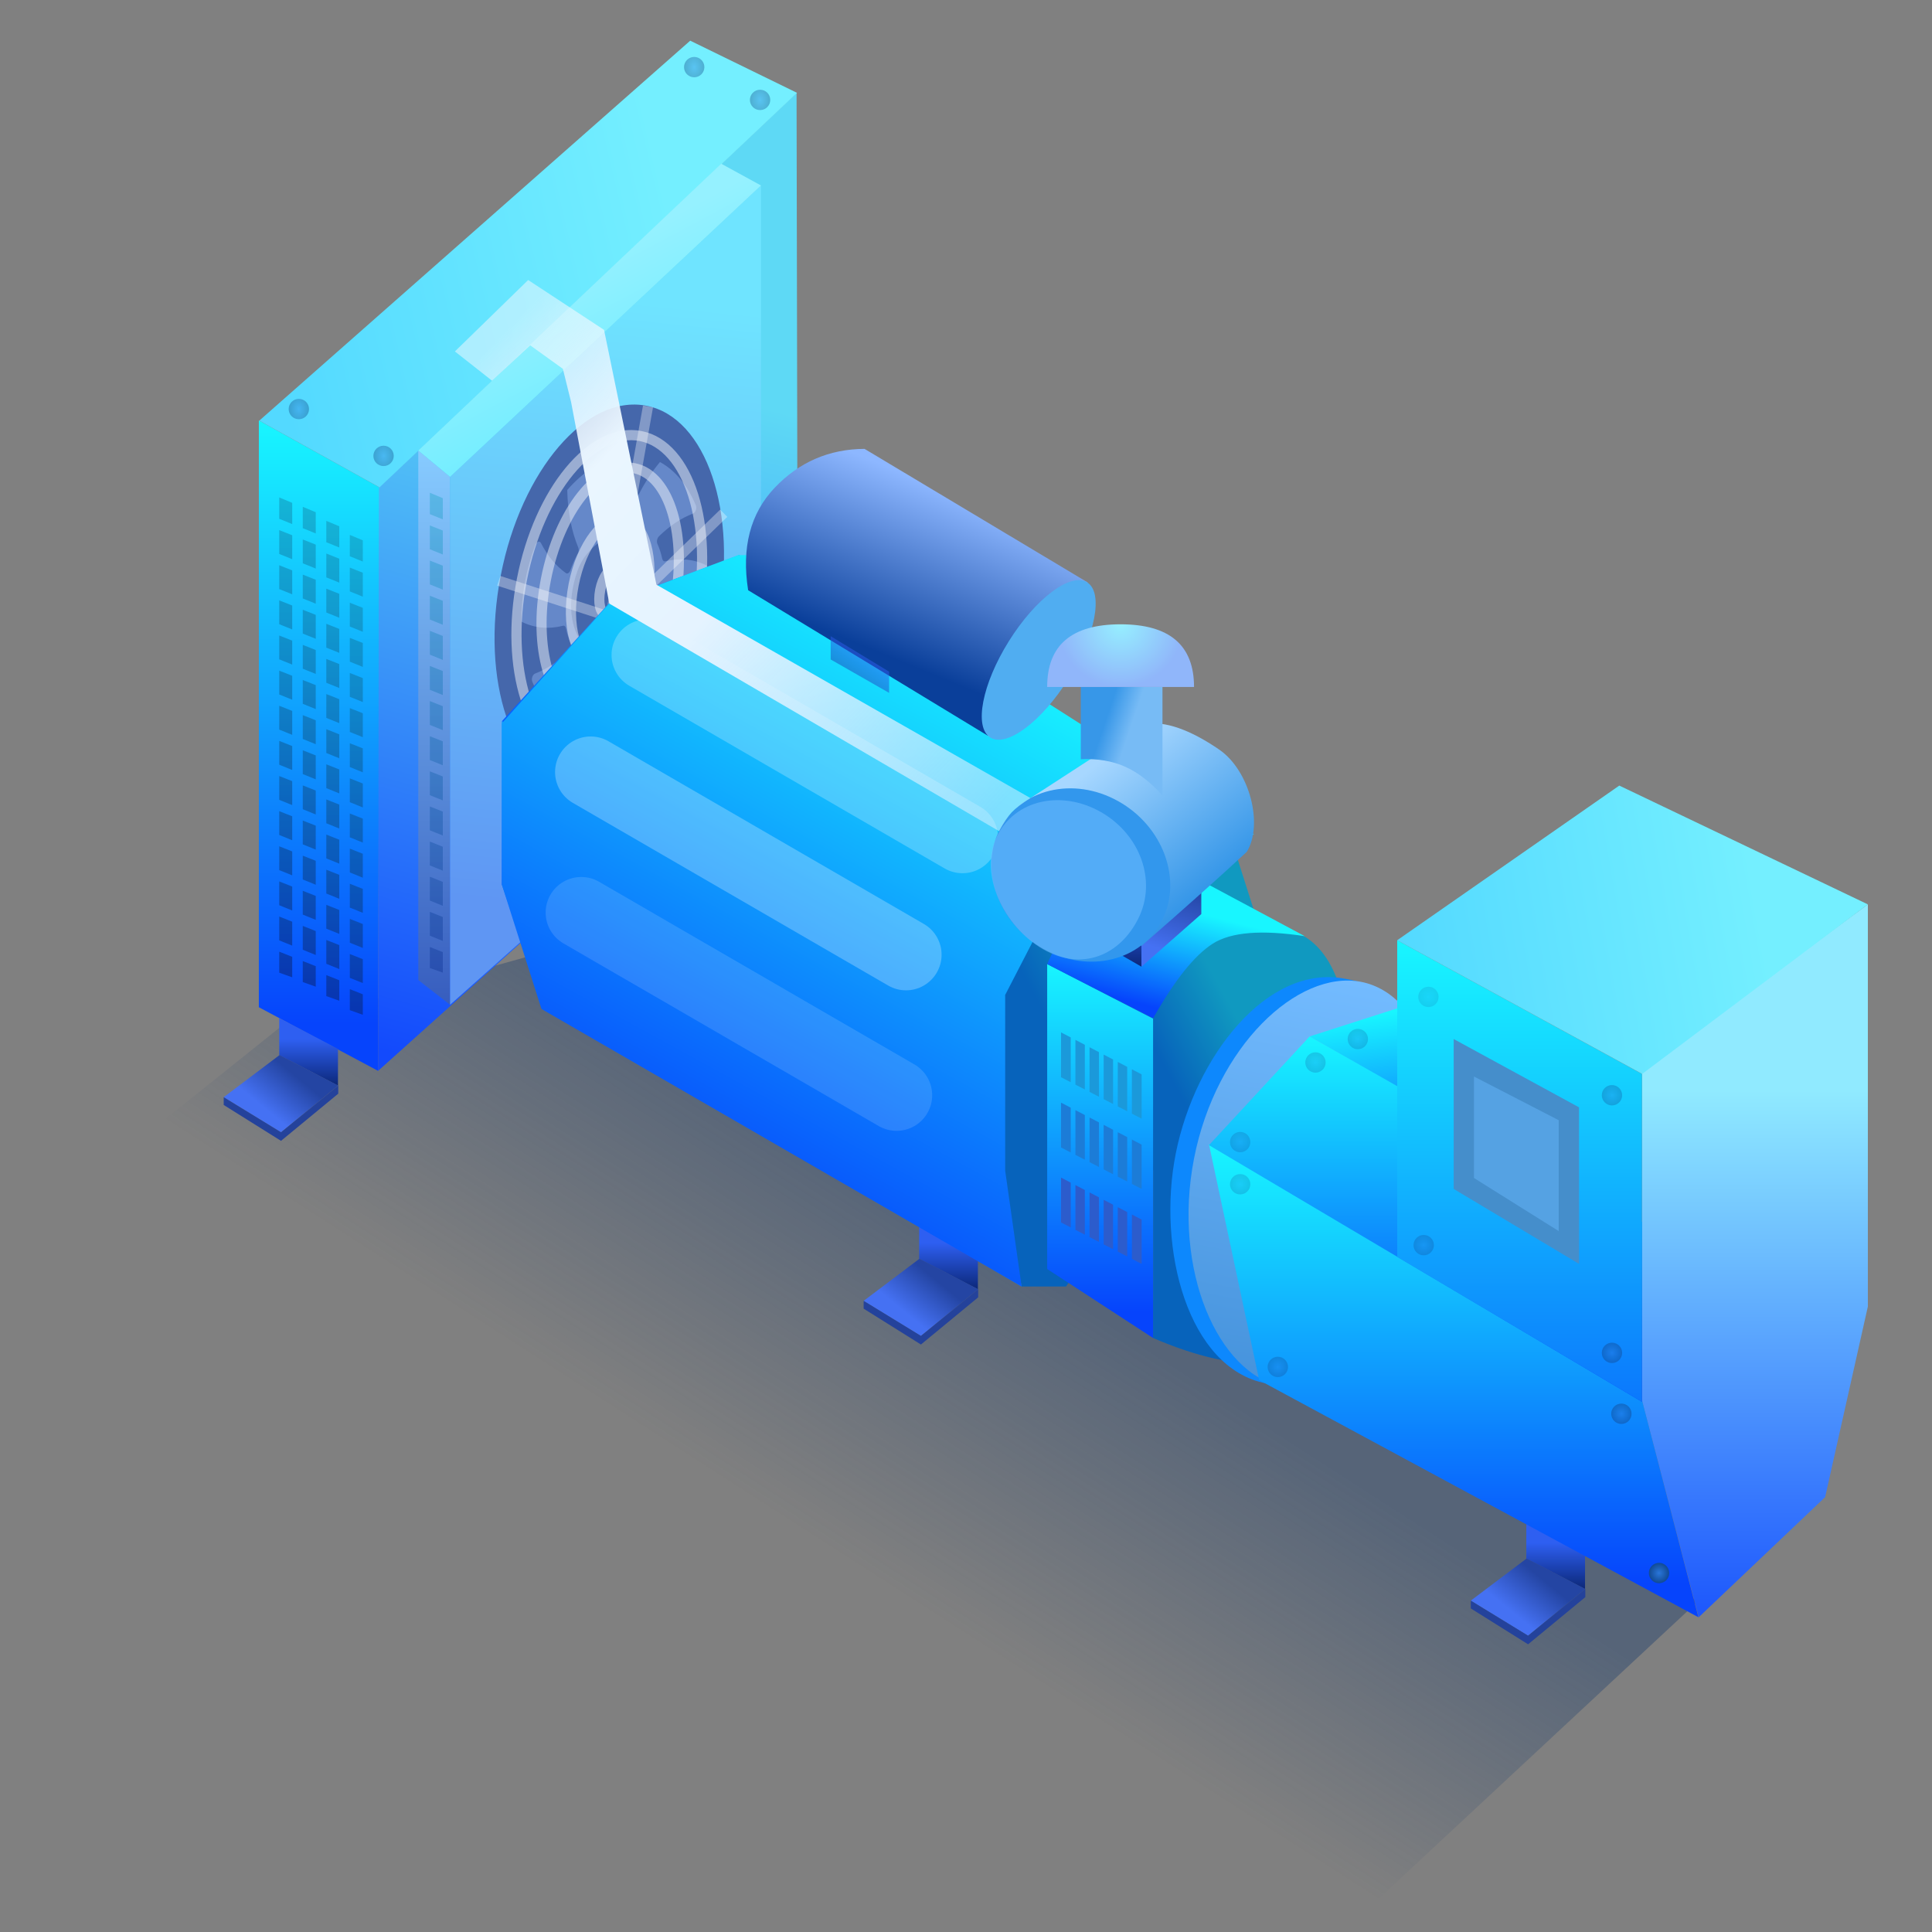 <?xml version="1.0" encoding="UTF-8"?>
<svg width="190px" height="190px" viewBox="0 0 190 190" version="1.1" xmlns="http://www.w3.org/2000/svg" xmlns:xlink="http://www.w3.org/1999/xlink">
    <rect x="0" y="0" width="190" height="190" fill="#808080" stroke="none"/>
    <title>柴油机</title>
    <defs>
        <linearGradient x1="37.429%" y1="52.349%" x2="58.978%" y2="33.107%" id="linearGradient-1">
            <stop stop-color="#193C6D" stop-opacity="0" offset="0%"></stop>
            <stop stop-color="#193C6D" offset="100%"></stop>
        </linearGradient>
        <linearGradient x1="57.586%" y1="39.611%" x2="36.182%" y2="61.644%" id="linearGradient-2">
            <stop stop-color="#1099C0" offset="0%"></stop>
            <stop stop-color="#0763BB" offset="100%"></stop>
        </linearGradient>
        <linearGradient x1="50%" y1="0%" x2="50%" y2="92.863%" id="linearGradient-3">
            <stop stop-color="#18F6FF" offset="0%"></stop>
            <stop stop-color="#0644FC" offset="100%"></stop>
        </linearGradient>
        <linearGradient x1="55.629%" y1="27.849%" x2="46.936%" y2="103.432%" id="linearGradient-4">
            <stop stop-color="#5ED9F5" offset="0%"></stop>
            <stop stop-color="#134AFC" offset="100%"></stop>
        </linearGradient>
        <linearGradient x1="77.451%" y1="42.83%" x2="0%" y2="58.036%" id="linearGradient-5">
            <stop stop-color="#74EFFF" offset="0%"></stop>
            <stop stop-color="#53D9FF" offset="100%"></stop>
        </linearGradient>
        <radialGradient cx="50%" cy="50%" fx="50%" fy="50%" r="71.753%" gradientTransform="translate(0.5,0.5),scale(0.746,1),rotate(90),translate(-0.5,-0.5)" id="radialGradient-6">
            <stop stop-color="#2976DA" offset="0%"></stop>
            <stop stop-color="#073775" offset="100%"></stop>
        </radialGradient>
        <linearGradient x1="50%" y1="0%" x2="50%" y2="100%" id="linearGradient-7">
            <stop stop-color="#87CBFF" offset="0%"></stop>
            <stop stop-color="#375DBE" offset="100%"></stop>
        </linearGradient>
        <linearGradient x1="53.431%" y1="13.763%" x2="50.574%" y2="88.837%" id="linearGradient-8">
            <stop stop-color="#6FE4FF" offset="0%"></stop>
            <stop stop-color="#5F96F3" offset="100%"></stop>
        </linearGradient>
        <linearGradient x1="28.865%" y1="42.899%" x2="50%" y2="79.171%" id="linearGradient-9">
            <stop stop-color="#95F1FF" offset="0%"></stop>
            <stop stop-color="#73EDFF" offset="100%"></stop>
        </linearGradient>
        <linearGradient x1="57.057%" y1="39.611%" x2="37.146%" y2="61.644%" id="linearGradient-10">
            <stop stop-color="#1099C0" offset="0%"></stop>
            <stop stop-color="#0763BB" offset="100%"></stop>
        </linearGradient>
        <linearGradient x1="50%" y1="0%" x2="50%" y2="100%" id="linearGradient-11">
            <stop stop-color="#73BBFF" offset="0%"></stop>
            <stop stop-color="#4693DC" offset="100%"></stop>
        </linearGradient>
        <linearGradient x1="50%" y1="31.597%" x2="50%" y2="100%" id="linearGradient-12">
            <stop stop-color="#2E5FF1" offset="0%"></stop>
            <stop stop-color="#0C2879" offset="100%"></stop>
        </linearGradient>
        <linearGradient x1="70.132%" y1="35.746%" x2="33.365%" y2="66.008%" id="linearGradient-13">
            <stop stop-color="#2445A3" offset="0%"></stop>
            <stop stop-color="#4571F3" offset="100%"></stop>
        </linearGradient>
        <linearGradient x1="50%" y1="26.104%" x2="50%" y2="106.161%" id="linearGradient-14">
            <stop stop-color="#90EAFF" offset="0%"></stop>
            <stop stop-color="#134AFC" offset="100%"></stop>
        </linearGradient>
        <linearGradient x1="50%" y1="0%" x2="50%" y2="92.863%" id="linearGradient-15">
            <stop stop-color="#18F6FF" offset="0%"></stop>
            <stop stop-color="#0644FC" offset="100%"></stop>
        </linearGradient>
        <linearGradient x1="50%" y1="0%" x2="50%" y2="92.863%" id="linearGradient-16">
            <stop stop-color="#18F6FF" offset="0%"></stop>
            <stop stop-color="#0644FC" offset="100%"></stop>
        </linearGradient>
        <linearGradient x1="50%" y1="0%" x2="50%" y2="141.331%" id="linearGradient-17">
            <stop stop-color="#18F6FF" offset="0%"></stop>
            <stop stop-color="#0644FC" offset="100%"></stop>
        </linearGradient>
        <linearGradient x1="77.451%" y1="46.101%" x2="0%" y2="54.37%" id="linearGradient-18">
            <stop stop-color="#74EFFF" offset="0%"></stop>
            <stop stop-color="#53D9FF" offset="100%"></stop>
        </linearGradient>
        <linearGradient x1="50%" y1="10.523%" x2="81.784%" y2="233.677%" id="linearGradient-19">
            <stop stop-color="#18F6FF" offset="0%"></stop>
            <stop stop-color="#0644FC" offset="100%"></stop>
        </linearGradient>
        <linearGradient x1="50%" y1="0%" x2="50%" y2="92.863%" id="linearGradient-20">
            <stop stop-color="#18F6FF" offset="0%"></stop>
            <stop stop-color="#0644FC" offset="100%"></stop>
        </linearGradient>
        <linearGradient x1="50%" y1="30.71%" x2="27.011%" y2="87.509%" id="linearGradient-21">
            <stop stop-color="#18F6FF" offset="0%"></stop>
            <stop stop-color="#0644FC" offset="100%"></stop>
        </linearGradient>
        <linearGradient x1="50%" y1="31.597%" x2="50%" y2="100%" id="linearGradient-22">
            <stop stop-color="#2E5FF1" offset="0%"></stop>
            <stop stop-color="#0C2879" offset="100%"></stop>
        </linearGradient>
        <linearGradient x1="56.899%" y1="18.624%" x2="44.299%" y2="85.235%" id="linearGradient-23">
            <stop stop-color="#2445A3" offset="0%"></stop>
            <stop stop-color="#4571F3" offset="100%"></stop>
        </linearGradient>
        <linearGradient x1="80.753%" y1="37.585%" x2="6.188%" y2="71.316%" id="linearGradient-24">
            <stop stop-color="#18F6FF" offset="0%"></stop>
            <stop stop-color="#0644FC" offset="100%"></stop>
        </linearGradient>
        <linearGradient x1="71.94%" y1="29.665%" x2="29.517%" y2="67.991%" id="linearGradient-25">
            <stop stop-color="#0FD2DA" offset="0%"></stop>
            <stop stop-color="#0644FC" offset="100%"></stop>
        </linearGradient>
        <linearGradient x1="80.753%" y1="27.735%" x2="27.998%" y2="77.395%" id="linearGradient-26">
            <stop stop-color="#18F6FF" offset="0%"></stop>
            <stop stop-color="#0644FC" offset="100%"></stop>
        </linearGradient>
        <linearGradient x1="80.753%" y1="42.615%" x2="-4.907%" y2="59.482%" id="linearGradient-27">
            <stop stop-color="#18F6FF" offset="0%"></stop>
            <stop stop-color="#0644FC" offset="100%"></stop>
        </linearGradient>
        <linearGradient x1="62.41%" y1="9.532%" x2="19.979%" y2="84.711%" id="linearGradient-28">
            <stop stop-color="#18F6FF" offset="0%"></stop>
            <stop stop-color="#0644FC" offset="100%"></stop>
        </linearGradient>
        <linearGradient x1="35.828%" y1="14.844%" x2="86.413%" y2="73.553%" id="linearGradient-29">
            <stop stop-color="#A7D7FF" offset="0%"></stop>
            <stop stop-color="#2C91E6" offset="100%"></stop>
        </linearGradient>
        <linearGradient x1="50%" y1="62.662%" x2="21.663%" y2="50%" id="linearGradient-30">
            <stop stop-color="#77BBF5" offset="0%"></stop>
            <stop stop-color="#3797E8" offset="100%"></stop>
        </linearGradient>
        <linearGradient x1="68.025%" y1="18.927%" x2="41.589%" y2="71.969%" id="linearGradient-31">
            <stop stop-color="#8DB7FF" offset="0%"></stop>
            <stop stop-color="#0A3F9A" offset="100%"></stop>
        </linearGradient>
        <radialGradient cx="50%" cy="0%" fx="50%" fy="0%" r="100%" gradientTransform="translate(0.5,0),scale(0.427,1),rotate(90),translate(-0.5,-0)" id="radialGradient-32">
            <stop stop-color="#96EFFF" offset="0%"></stop>
            <stop stop-color="#90B6FA" offset="100%"></stop>
        </radialGradient>
        <linearGradient x1="50%" y1="0%" x2="50%" y2="100%" id="linearGradient-33">
            <stop stop-color="#13A1C3" offset="0%"></stop>
            <stop stop-color="#082C8E" offset="100%"></stop>
        </linearGradient>
        <linearGradient x1="50%" y1="28.604%" x2="0%" y2="97.043%" id="linearGradient-34">
            <stop stop-color="#2E5FF1" offset="0%"></stop>
            <stop stop-color="#0C2879" offset="100%"></stop>
        </linearGradient>
        <radialGradient cx="50%" cy="50%" fx="50%" fy="50%" r="71.753%" gradientTransform="translate(0.5,0.5),scale(0.995,1),rotate(90),translate(-0.5,-0.5)" id="radialGradient-35">
            <stop stop-color="#2976DA" offset="0%"></stop>
            <stop stop-color="#073775" offset="100%"></stop>
        </radialGradient>
        <linearGradient x1="7.045%" y1="11.221%" x2="96.58%" y2="93.335%" id="linearGradient-36">
            <stop stop-color="#EFF8FF" stop-opacity="0.532" offset="0%"></stop>
            <stop stop-color="#EAF6FF" offset="23.164%"></stop>
            <stop stop-color="#E5F3FF" offset="49.926%"></stop>
            <stop stop-color="#DBEFFF" stop-opacity="0.534" offset="100%"></stop>
        </linearGradient>
    </defs>
    <g id="页面-1" stroke="none" stroke-width="1" fill="none" fill-rule="evenodd">
        <g id="柴油机">
            <rect id="矩形" fill="#D8D8D8" opacity="0" x="0" y="0" width="190" height="190"></rect>
            <g id="编组-11" transform="translate(7, 4)">
                <polygon id="路径-2" fill="url(#linearGradient-1)" opacity="0.408" points="20.88 96.756 0 113.471 128.288 183 160 153.468 45.179 90"></polygon>
                <g id="编组-29" transform="translate(15, 0)">
                    <polygon id="路径-413" fill="url(#linearGradient-2)" points="78.468 122.519 82.836 122.519 88.306 114.731 99.935 101.184 101.324 85.552 97.866 74.691 83.067 82.598 76.181 93.844 76.181 111.126"></polygon>
                    <polygon id="路径-386" fill="url(#linearGradient-3)" points="3.456 95.056 15.183 101.313 15.324 43.93 3.456 37.344"></polygon>
                    <polygon id="路径-387" fill="url(#linearGradient-4)" points="15.183 101.313 56.453 64.274 56.337 5.134 15.259 43.934"></polygon>
                    <polygon id="路径-388" fill="url(#linearGradient-5)" points="15.324 43.93 3.501 37.366 45.879 0 56.383 5.13"></polygon>
                    <ellipse id="椭圆形" fill="url(#radialGradient-6)" opacity="0.362" cx="7.39" cy="36.227" rx="1" ry="1"></ellipse>
                    <ellipse id="椭圆形备份-30" fill="url(#radialGradient-6)" opacity="0.362" cx="46.27" cy="2.6" rx="1" ry="1"></ellipse>
                    <ellipse id="椭圆形备份-29" fill="url(#radialGradient-6)" opacity="0.362" cx="15.721" cy="40.834" rx="1" ry="1"></ellipse>
                    <ellipse id="椭圆形备份-31" fill="url(#radialGradient-6)" opacity="0.362" cx="52.75" cy="5.825" rx="1" ry="1"></ellipse>
                    <polygon id="路径-389" fill="url(#linearGradient-7)" points="19.136 40.305 19.136 92.381 22.263 94.813 22.263 42.897"></polygon>
                    <polygon id="路径-390" fill="url(#linearGradient-8)" points="22.263 94.813 52.839 67.559 52.839 14.24 22.263 42.897"></polygon>
                    <polygon id="路径-391" fill="url(#linearGradient-9)" points="22.263 42.897 52.839 14.24 48.928 12.101 19.136 40.305"></polygon>
                    <path d="M91.397,96.147 C92.161,91.519 95.013,88.628 99.955,87.475 C104.897,86.323 108.156,88.159 109.731,92.985 L113.184,115.579 C113.424,122.289 112.273,126.474 109.731,128.134 C109.536,128.261 109.327,128.386 109.104,128.507 C104.516,131.005 98.614,130.696 91.397,127.583 L91.397,96.147 Z" id="路径-402" fill="url(#linearGradient-10)"></path>
                    <ellipse id="椭圆形" fill="#4567AB" transform="translate(37.92, 54.67) rotate(11) translate(-37.92, -54.67) " cx="37.92" cy="54.67" rx="10.875" ry="19.12"></ellipse>
                    <path d="M106.358,132.434 C114.48,132.96 119.555,123.346 119.565,112.151 C119.575,100.955 114.854,91.606 106.394,91.891 C98.599,91.898 93.401,102.24 93.344,111.885 C93.287,121.529 98.563,132.441 106.358,132.434 Z" id="椭圆形" fill="#0D88FD" transform="translate(106.454, 112.17) rotate(11) translate(-106.454, -112.17) "></path>
                    <path d="M107.962,132.61 C114.352,132.604 119.54,123.524 119.55,112.328 C119.56,101.132 114.388,92.061 107.999,92.067 C101.609,92.072 95.196,101.057 95.186,112.253 C95.176,123.448 101.573,132.616 107.962,132.61 Z" id="椭圆形" fill="url(#linearGradient-11)" transform="translate(107.368, 112.338) rotate(11) translate(-107.368, -112.338) "></path>
                    <path d="M45.431,42.707 C43.963,43.867 42.61,45.394 41.477,47.169 C41.36,47.351 41.189,47.448 41.054,47.408 C40.569,47.275 40.044,47.258 39.497,47.356 C39.945,45.501 40.669,43.662 41.622,41.959 C41.708,41.811 41.742,41.638 41.714,41.5 C41.685,41.363 41.596,41.282 41.479,41.284 C39.71,41.336 37.811,42.089 36.003,43.455 L35.986,43.546 C35.593,45.63 35.58,47.554 35.888,49.224 C35.921,49.402 35.849,49.63 35.712,49.787 C35.337,50.223 34.991,50.703 34.679,51.216 C34.534,51.456 34.3,51.56 34.174,51.419 C33.368,50.537 32.762,49.383 32.389,48.021 C32.314,47.744 32.001,47.789 31.808,48.09 C30.417,50.252 29.408,52.709 28.898,55.172 L28.943,55.211 C30.036,56.07 31.365,56.486 32.825,56.426 C32.96,56.42 33.051,56.539 33.048,56.717 C33.047,57.274 33.102,57.797 33.207,58.276 C33.23,58.389 33.211,58.526 33.155,58.655 C33.098,58.785 33.01,58.894 32.91,58.958 C31.663,59.754 30.389,60.262 29.159,60.454 C29.038,60.47 28.911,60.57 28.822,60.717 C28.734,60.864 28.695,61.038 28.721,61.178 C29.106,63.284 29.994,64.986 31.286,66.09 L31.351,66.04 C32.82,64.88 34.173,63.353 35.306,61.577 C35.423,61.394 35.594,61.296 35.729,61.336 C36.214,61.471 36.739,61.49 37.287,61.391 C36.838,63.246 36.113,65.086 35.16,66.788 C35.074,66.936 35.04,67.109 35.069,67.246 C35.098,67.383 35.186,67.464 35.303,67.462 C37.072,67.411 38.972,66.658 40.781,65.291 L40.798,65.199 C41.179,63.188 41.212,61.245 40.895,59.523 C40.862,59.345 40.933,59.116 41.071,58.958 C41.444,58.521 41.791,58.042 42.102,57.531 C42.248,57.291 42.483,57.188 42.61,57.328 C43.415,58.211 44.021,59.365 44.394,60.726 C44.47,61.002 44.781,60.959 44.975,60.656 C46.364,58.492 47.373,56.036 47.886,53.572 L47.837,53.535 C46.751,52.681 45.431,52.264 43.983,52.317 C43.833,52.323 43.732,52.191 43.734,51.993 C43.734,51.457 43.68,50.945 43.575,50.471 C43.553,50.358 43.572,50.221 43.628,50.091 C43.685,49.962 43.773,49.852 43.873,49.788 C45.12,48.992 46.393,48.484 47.624,48.292 C47.745,48.276 47.872,48.176 47.961,48.029 C48.049,47.882 48.087,47.707 48.061,47.568 C47.676,45.462 46.786,43.76 45.494,42.657 L45.431,42.707 Z M39.603,58.834 C34.939,62.344 31.848,57.167 35.336,51.438 C35.669,50.894 36.078,50.422 36.524,50.064 C41.236,46.293 44.448,51.354 41.127,57.072 C40.713,57.786 40.186,58.396 39.603,58.834 Z" id="形状" fill-opacity="0.355" fill="#9FC4FF" fill-rule="nonzero" transform="translate(38.391, 54.373) rotate(-12) translate(-38.391, -54.373) "></path>
                    <ellipse id="椭圆形" stroke="#FFFFFF" opacity="0.459" transform="translate(37.92, 54.67) rotate(11) translate(-37.92, -54.67) " cx="37.92" cy="54.67" rx="8.756" ry="16.086"></ellipse>
                    <line x1="41.641" y1="36.457" x2="35.161" y2="72.848" id="直线-10" stroke="#FFFFFF" opacity="0.33" stroke-linecap="square"></line>
                    <line x1="27.524" y1="53.271" x2="50.204" y2="60.641" id="直线-12" stroke="#FFFFFF" opacity="0.33" stroke-linecap="square"></line>
                    <line x1="48.816" y1="46.822" x2="29.839" y2="65.248" id="直线-13" stroke="#FFFFFF" opacity="0.33" stroke-linecap="square"></line>
                    <ellipse id="椭圆形" stroke="#FFFFFF" opacity="0.459" transform="translate(38.009, 54.218) rotate(11) translate(-38.009, -54.218) " cx="38.009" cy="54.218" rx="6.442" ry="12.4"></ellipse>
                    <ellipse id="椭圆形" stroke="#FFFFFF" opacity="0.459" transform="translate(38.009, 54.218) rotate(11) translate(-38.009, -54.218) " cx="38.009" cy="54.218" rx="3.665" ry="7.332"></ellipse>
                    <ellipse id="椭圆形" stroke="#FFFFFF" opacity="0.459" transform="translate(38.009, 54.218) scale(-1, 1) rotate(-11) translate(-38.009, -54.218) " cx="38.009" cy="54.218" rx="1" ry="2.264"></ellipse>
                    <polygon id="路径-392" fill="url(#linearGradient-12)" points="5.462 96.119 11.238 99.155 11.238 102.759 5.462 99.769"></polygon>
                    <polygon id="路径-393" fill="url(#linearGradient-13)" points="11.258 102.755 5.629 107.353 3.38132729e-13 103.902 5.481 99.765"></polygon>
                    <polygon id="路径-394" fill="#24429B" points="6.7934054e-13 103.902 1.03028697e-13 104.667 5.636 108.196 11.265 103.556 11.265 102.752 5.636 107.35"></polygon>
                    <polygon id="路径-392" fill="url(#linearGradient-12)" points="128.103 145.629 133.88 148.666 133.88 152.27 128.103 149.28"></polygon>
                    <polygon id="路径-393" fill="url(#linearGradient-13)" points="133.899 152.266 128.27 156.864 122.641 153.413 128.122 149.276"></polygon>
                    <polygon id="路径-394" fill="#24429B" points="122.641 153.413 122.641 154.178 128.278 157.707 133.907 153.066 133.907 152.263 128.278 156.86"></polygon>
                    <polygon id="路径-392" fill="url(#linearGradient-12)" points="68.394 116.148 74.171 119.185 74.171 122.789 68.394 119.798"></polygon>
                    <polygon id="路径-393" fill="url(#linearGradient-13)" points="74.191 122.785 68.562 127.383 62.933 123.932 68.414 119.795"></polygon>
                    <polygon id="路径-394" fill="#24429B" points="62.933 123.932 62.933 124.697 68.569 128.225 74.198 123.585 74.198 122.781 68.569 127.379"></polygon>
                    <polygon id="路径-395" fill="url(#linearGradient-14)" points="145.055 155.048 157.49 143.234 161.692 124.49 161.692 84.939 139.475 101.304 139.475 133.73"></polygon>
                    <polygon id="路径-396" fill="url(#linearGradient-15)" points="145.029 155.048 101.83 131.729 96.892 108.523 139.479 133.692"></polygon>
                    <polygon id="路径-397" fill="url(#linearGradient-16)" points="96.892 108.619 106.795 97.928 139.475 116.171 139.475 133.858"></polygon>
                    <polygon id="路径-398" fill="url(#linearGradient-17)" points="139.475 133.858 139.475 101.613 115.407 88.466 115.407 119.611"></polygon>
                    <polygon id="路径-399" fill="url(#linearGradient-18)" points="115.407 88.466 139.497 101.613 161.692 84.939 137.246 73.257"></polygon>
                    <polygon id="路径-400" fill="url(#linearGradient-19)" points="115.407 102.816 106.795 97.928 115.407 95.164"></polygon>
                    <polygon id="路径-401" fill="url(#linearGradient-20)" points="80.984 90.813 80.984 120.8 91.397 127.586 91.397 96.183"></polygon>
                    <path d="M80.984,90.813 C83.855,84.329 87.519,80.863 91.977,80.414 C91.959,80.378 96.738,82.929 106.315,88.067 C102.075,87.419 99.06,87.663 97.271,88.801 C95.482,89.939 93.524,92.387 91.397,96.147 L80.984,90.813 Z" id="路径-403" fill="url(#linearGradient-21)"></path>
                    <polygon id="路径-404" fill="url(#linearGradient-22)" points="85.15 82.598 85.15 88.128 90.257 91.07 90.257 85.552"></polygon>
                    <polygon id="路径-405" fill="url(#linearGradient-23)" points="90.257 91.07 96.14 85.893 96.14 81.02 90.257 85.931"></polygon>
                    <polygon id="路径-412" fill="url(#linearGradient-24)" points="27.354 66.929 37.857 55.359 84.29 80.994 76.181 93.844"></polygon>
                    <polygon id="路径-410" fill="url(#linearGradient-25)" points="78.468 122.519 31.37 94.765 27.354 83 76.181 111.126"></polygon>
                    <polygon id="路径-411" fill="url(#linearGradient-26)" points="27.354 83 27.354 66.929 76.181 93.844 76.181 111.126"></polygon>
                    <polygon id="路径-409" fill="url(#linearGradient-27)" points="37.857 55.359 50.682 50.593 96.14 74.601 84.29 80.978"></polygon>
                    <polygon id="路径-416" fill="url(#linearGradient-28)" points="78.468 122.519 31.249 95.225 27.354 83 27.354 67.13 37.92 55.359 50.592 50.593 58.226 50.593 101.324 78.078 88.752 78.512 79.806 88.128 76.853 93.844 76.853 111.126"></polygon>
                    <line x1="41.641" y1="60.411" x2="72.653" y2="78.376" id="直线-11" stroke="#FFFFFF" stroke-width="7" opacity="0.237" stroke-linecap="round"></line>
                    <line x1="36.087" y1="71.927" x2="67.099" y2="89.892" id="直线-11备份" stroke="#FFFFFF" stroke-width="7" opacity="0.259" stroke-linecap="round"></line>
                    <line x1="35.161" y1="85.746" x2="66.173" y2="103.711" id="直线-11备份-2" stroke="#FFFFFF" stroke-width="7" opacity="0.129" stroke-linecap="round"></line>
                    <path d="M90.257,89.027 C94.713,85.139 98.165,82.054 100.613,79.773 C102.261,77.106 100.914,71.781 97.894,69.712 C95.01,67.737 92.572,66.894 90.582,67.186 L78.468,75.055 L90.257,89.027 Z" id="路径-406" fill="url(#linearGradient-29)"></path>
                    <path d="M80.62,89.31 C85.031,91.774 90.252,90.52 92.282,86.511 C94.312,82.501 92.381,77.254 87.97,74.791 C83.559,72.327 78.338,73.58 76.308,77.59 C74.278,81.599 76.209,86.847 80.62,89.31 Z" id="椭圆形" fill="#3297ED"></path>
                    <path d="M80.572,89.343 C84.421,91.557 88.166,89.949 89.97,86.28 C91.774,82.611 90.143,78.09 86.294,75.877 C82.444,73.664 77.832,74.597 76.028,78.266 C74.224,81.934 76.722,87.13 80.572,89.343 Z" id="椭圆形" fill="#6DBCFF" opacity="0.571"></path>
                    <path d="M84.29,70.663 C85.923,70.59 87.369,70.833 88.629,71.393 C89.889,71.952 91.12,72.898 92.322,74.23 L92.322,63.56 L84.29,63.56 L84.29,70.663 Z" id="路径-407" fill="url(#linearGradient-30)"></path>
                    <path d="M75.162,68.362 L51.575,54.045 C50.915,49.852 51.785,46.492 54.186,43.966 C56.588,41.441 59.533,40.166 63.021,40.143 L84.966,53.278 L75.162,68.362 Z" id="路径-414" fill="url(#linearGradient-31)"></path>
                    <ellipse id="椭圆形" fill="#50ADF1" transform="translate(80.151, 60.9) rotate(32) translate(-80.151, -60.9) " cx="80.151" cy="60.9" rx="3.467" ry="8.995"></ellipse>
                    <path d="M80.984,63.56 L95.426,63.56 C95.426,59.451 93.017,57.396 88.2,57.396 C83.383,57.396 80.977,59.451 80.984,63.56 Z" id="路径-408" fill="url(#radialGradient-32)"></path>
                    <path d="M89.315,101.16 L90.272,101.658 L90.272,106.014 L89.315,105.522 L89.315,101.16 Z M87.927,100.437 L88.853,100.919 L88.853,105.285 L87.927,104.809 L87.927,100.437 Z M86.538,99.713 L87.464,100.195 L87.464,104.571 L86.538,104.095 L86.538,99.713 Z M85.15,98.99 L86.075,99.472 L86.075,103.857 L85.15,103.381 L85.15,98.99 Z M83.761,98.267 L84.687,98.749 L84.687,103.143 L83.761,102.667 L83.761,98.267 Z M82.345,97.529 L83.298,98.025 L83.298,102.429 L82.345,101.939 L82.345,97.529 Z" id="形状结合" fill="#1B99DA"></path>
                    <path d="M89.315,108.069 L90.272,108.568 L90.272,112.924 L89.315,112.431 L89.315,108.069 Z M87.927,107.346 L88.853,107.828 L88.853,112.194 L87.927,111.718 L87.927,107.346 Z M86.538,106.622 L87.464,107.104 L87.464,111.48 L86.538,111.004 L86.538,106.622 Z M85.15,105.899 L86.075,106.381 L86.075,110.766 L85.15,110.29 L85.15,105.899 Z M83.761,105.176 L84.687,105.658 L84.687,110.052 L83.761,109.576 L83.761,105.176 Z M82.345,104.438 L83.298,104.934 L83.298,109.338 L82.345,108.848 L82.345,104.438 Z" id="形状结合" fill="#1C7CD7"></path>
                    <path d="M89.315,115.44 L90.272,115.938 L90.272,120.294 L89.315,119.802 L89.315,115.44 Z M87.927,114.717 L88.853,115.199 L88.853,119.565 L87.927,119.089 L87.927,114.717 Z M86.538,113.993 L87.464,114.475 L87.464,118.851 L86.538,118.375 L86.538,113.993 Z M85.15,113.27 L86.075,113.752 L86.075,118.137 L85.15,117.661 L85.15,113.27 Z M83.761,112.547 L84.687,113.029 L84.687,117.423 L83.761,116.947 L83.761,112.547 Z M82.345,111.809 L83.298,112.305 L83.298,116.709 L82.345,116.219 L82.345,111.809 Z" id="形状结合" fill="#2C5CCC"></path>
                    <path d="M5.461,89.593 L6.736,90.096 L6.737,92.111 L5.462,91.659 L5.461,89.593 Z M5.461,86.138 L6.736,86.642 L6.736,88.996 L5.461,88.48 L5.461,86.138 Z M5.461,82.683 L6.736,83.187 L6.736,85.541 L5.461,85.025 L5.461,82.683 Z M5.461,79.228 L6.736,79.732 L6.736,82.087 L5.461,81.571 L5.461,79.228 Z M5.461,75.773 L6.736,76.277 L6.736,78.632 L5.461,78.116 L5.461,75.773 Z M5.461,72.319 L6.736,72.822 L6.736,75.177 L5.461,74.661 L5.461,72.319 Z M5.461,68.864 L6.736,69.368 L6.736,71.722 L5.461,71.206 L5.461,68.864 Z M5.461,65.409 L6.736,65.913 L6.736,68.267 L5.461,67.751 L5.461,65.409 Z M5.461,61.954 L6.736,62.458 L6.736,64.813 L5.461,64.297 L5.461,61.954 Z M5.461,58.499 L6.736,59.003 L6.736,61.358 L5.461,60.842 L5.461,58.499 Z M5.461,55.045 L6.736,55.548 L6.736,57.903 L5.461,57.387 L5.461,55.045 Z M5.461,51.59 L6.736,52.094 L6.736,54.448 L5.461,53.932 L5.461,51.59 Z M5.461,48.135 L6.736,48.639 L6.736,50.993 L5.461,50.477 L5.461,48.135 Z M5.462,44.921 L6.737,45.453 L6.736,47.538 L5.461,47.023 L5.462,44.921 Z" id="形状结合" fill="url(#linearGradient-33)" opacity="0.688"></path>
                    <path d="M7.776,90.514 L9.051,91.017 L9.051,93.032 L7.776,92.58 L7.776,90.514 Z M7.776,87.059 L9.051,87.563 L9.051,89.917 L7.776,89.401 L7.776,87.059 Z M7.776,83.604 L9.051,84.108 L9.051,86.462 L7.776,85.946 L7.776,83.604 Z M7.776,80.149 L9.051,80.653 L9.051,83.008 L7.776,82.492 L7.776,80.149 Z M7.776,76.694 L9.051,77.198 L9.051,79.553 L7.776,79.037 L7.776,76.694 Z M7.776,73.24 L9.051,73.743 L9.051,76.098 L7.776,75.582 L7.776,73.24 Z M7.776,69.785 L9.051,70.289 L9.051,72.643 L7.776,72.127 L7.776,69.785 Z M7.776,66.33 L9.051,66.834 L9.051,69.188 L7.776,68.672 L7.776,66.33 Z M7.776,62.875 L9.051,63.379 L9.051,65.734 L7.776,65.218 L7.776,62.875 Z M7.776,59.42 L9.051,59.924 L9.051,62.279 L7.776,61.763 L7.776,59.42 Z M7.776,55.966 L9.051,56.469 L9.051,58.824 L7.776,58.308 L7.776,55.966 Z M7.776,52.511 L9.051,53.015 L9.051,55.369 L7.776,54.853 L7.776,52.511 Z M7.776,49.056 L9.051,49.56 L9.051,51.914 L7.776,51.398 L7.776,49.056 Z M7.776,45.842 L9.051,46.375 L9.051,48.459 L7.776,47.944 L7.776,45.842 Z" id="形状结合" fill="url(#linearGradient-33)" opacity="0.688"></path>
                    <path d="M10.09,91.896 L11.365,92.399 L11.365,94.414 L10.09,93.962 L10.09,91.896 Z M10.09,88.441 L11.365,88.945 L11.365,91.299 L10.09,90.783 L10.09,88.441 Z M10.09,84.986 L11.365,85.49 L11.365,87.844 L10.09,87.328 L10.09,84.986 Z M10.09,81.531 L11.365,82.035 L11.365,84.39 L10.09,83.874 L10.09,81.531 Z M10.09,78.076 L11.365,78.58 L11.365,80.935 L10.09,80.419 L10.09,78.076 Z M10.09,74.622 L11.365,75.125 L11.365,77.48 L10.09,76.964 L10.09,74.622 Z M10.09,71.167 L11.365,71.671 L11.365,74.025 L10.09,73.509 L10.09,71.167 Z M10.09,67.712 L11.365,68.216 L11.365,70.57 L10.09,70.054 L10.09,67.712 Z M10.09,64.257 L11.365,64.761 L11.365,67.116 L10.09,66.6 L10.09,64.257 Z M10.09,60.802 L11.365,61.306 L11.365,63.661 L10.09,63.145 L10.09,60.802 Z M10.09,57.348 L11.365,57.851 L11.365,60.206 L10.09,59.69 L10.09,57.348 Z M10.09,53.893 L11.365,54.397 L11.365,56.751 L10.09,56.235 L10.09,53.893 Z M10.09,50.438 L11.365,50.942 L11.365,53.296 L10.09,52.78 L10.09,50.438 Z M10.09,47.224 L11.365,47.757 L11.365,49.841 L10.09,49.326 L10.09,47.224 Z" id="形状结合" fill="url(#linearGradient-33)" opacity="0.688"></path>
                    <path d="M12.404,93.278 L13.679,93.781 L13.68,95.796 L12.404,95.344 L12.404,93.278 Z M12.404,89.823 L13.679,90.327 L13.679,92.681 L12.404,92.165 L12.404,89.823 Z M12.404,86.368 L13.679,86.872 L13.679,89.226 L12.404,88.71 L12.404,86.368 Z M12.404,82.913 L13.679,83.417 L13.679,85.772 L12.404,85.256 L12.404,82.913 Z M12.404,79.458 L13.679,79.962 L13.679,82.317 L12.404,81.801 L12.404,79.458 Z M12.404,76.004 L13.679,76.507 L13.679,78.862 L12.404,78.346 L12.404,76.004 Z M12.404,72.549 L13.679,73.053 L13.679,75.407 L12.404,74.891 L12.404,72.549 Z M12.404,69.094 L13.679,69.598 L13.679,71.952 L12.404,71.436 L12.404,69.094 Z M12.404,65.639 L13.679,66.143 L13.679,68.498 L12.404,67.982 L12.404,65.639 Z M12.404,62.184 L13.679,62.688 L13.679,65.043 L12.404,64.527 L12.404,62.184 Z M12.404,58.73 L13.679,59.233 L13.679,61.588 L12.404,61.072 L12.404,58.73 Z M12.404,55.275 L13.679,55.779 L13.679,58.133 L12.404,57.617 L12.404,55.275 Z M12.404,51.82 L13.679,52.324 L13.679,54.678 L12.404,54.162 L12.404,51.82 Z M12.404,48.606 L13.68,49.139 L13.679,51.223 L12.404,50.708 L12.404,48.606 Z" id="形状结合" fill="url(#linearGradient-33)" opacity="0.688"></path>
                    <path d="M20.273,89.132 L21.548,89.635 L21.548,91.651 L20.273,91.198 L20.273,89.132 Z M20.273,85.677 L21.548,86.181 L21.548,88.535 L20.273,88.019 L20.273,85.677 Z M20.273,82.222 L21.548,82.726 L21.548,85.08 L20.273,84.564 L20.273,82.222 Z M20.273,78.767 L21.548,79.271 L21.548,81.626 L20.273,81.11 L20.273,78.767 Z M20.273,75.312 L21.548,75.816 L21.548,78.171 L20.273,77.655 L20.273,75.312 Z M20.273,71.858 L21.548,72.361 L21.548,74.716 L20.273,74.2 L20.273,71.858 Z M20.273,68.403 L21.548,68.907 L21.548,71.261 L20.273,70.745 L20.273,68.403 Z M20.273,64.948 L21.548,65.452 L21.548,67.806 L20.273,67.29 L20.273,64.948 Z M20.273,61.493 L21.548,61.997 L21.548,64.352 L20.273,63.836 L20.273,61.493 Z M20.273,58.038 L21.548,58.542 L21.548,60.897 L20.273,60.381 L20.273,58.038 Z M20.273,54.584 L21.548,55.087 L21.548,57.442 L20.273,56.926 L20.273,54.584 Z M20.273,51.129 L21.548,51.633 L21.548,53.987 L20.273,53.471 L20.273,51.129 Z M20.273,47.674 L21.548,48.178 L21.548,50.532 L20.273,50.016 L20.273,47.674 Z M20.273,44.46 L21.548,44.993 L21.548,47.077 L20.273,46.562 L20.273,44.46 Z" id="形状结合" fill="url(#linearGradient-33)" opacity="0.361"></path>
                    <polygon id="路径-420" fill="url(#linearGradient-34)" opacity="0.506" points="59.693 58.568 65.437 62.055 65.437 64.14 59.693 60.854"></polygon>
                    <polygon id="路径-421" fill="#458ECB" points="120.961 98.183 133.286 104.899 133.286 120.294 120.961 112.924"></polygon>
                    <polygon id="路径-421" fill="#55A2E3" points="122.958 101.869 131.289 106.165 131.289 117.07 122.958 111.849"></polygon>
                    <ellipse id="椭圆形" fill="url(#radialGradient-35)" opacity="0.469" cx="136.527" cy="129.046" rx="1" ry="1"></ellipse>
                    <ellipse id="椭圆形" fill="url(#radialGradient-35)" opacity="0.31" cx="136.527" cy="103.711" rx="1" ry="1"></ellipse>
                    <ellipse id="椭圆形" fill="url(#radialGradient-35)" opacity="0.144" cx="118.476" cy="94.038" rx="1" ry="1"></ellipse>
                    <ellipse id="椭圆形" fill="url(#radialGradient-35)" opacity="0.291" cx="118.013" cy="118.452" rx="1" ry="1"></ellipse>
                    <ellipse id="椭圆形备份-32" fill="url(#radialGradient-35)" cx="141.156" cy="150.697" rx="1" ry="1"></ellipse>
                    <ellipse id="椭圆形备份-32" fill="url(#radialGradient-35)" opacity="0.495" cx="137.453" cy="135.035" rx="1" ry="1"></ellipse>
                    <ellipse id="椭圆形备份-32" fill="url(#radialGradient-35)" opacity="0.317" cx="103.664" cy="130.428" rx="1" ry="1"></ellipse>
                    <ellipse id="椭圆形备份-32" fill="url(#radialGradient-35)" opacity="0.221" cx="99.961" cy="112.463" rx="1" ry="1"></ellipse>
                    <ellipse id="椭圆形备份-32" fill="url(#radialGradient-35)" opacity="0.228" cx="99.961" cy="108.318" rx="1" ry="1"></ellipse>
                    <ellipse id="椭圆形备份-32" fill="url(#radialGradient-35)" opacity="0.228" cx="107.367" cy="100.487" rx="1" ry="1"></ellipse>
                    <ellipse id="椭圆形备份-32" fill="url(#radialGradient-35)" opacity="0.228" cx="111.533" cy="98.183" rx="1" ry="1"></ellipse>
                    <path d="M26.389,33.438 L30.141,29.961 L33.354,32.271 L34.162,35.536 L37.92,55.359 L76.253,77.74 C76.737,76.867 77.152,76.247 77.496,75.881 C77.841,75.515 78.452,75.048 79.33,74.48 L42.556,53.501 L37.404,28.44 L29.942,23.538 L22.735,30.563 L26.389,33.438 Z" id="路径-422" fill="url(#linearGradient-36)"></path>
                </g>
            </g>
        </g>
    </g>
</svg>